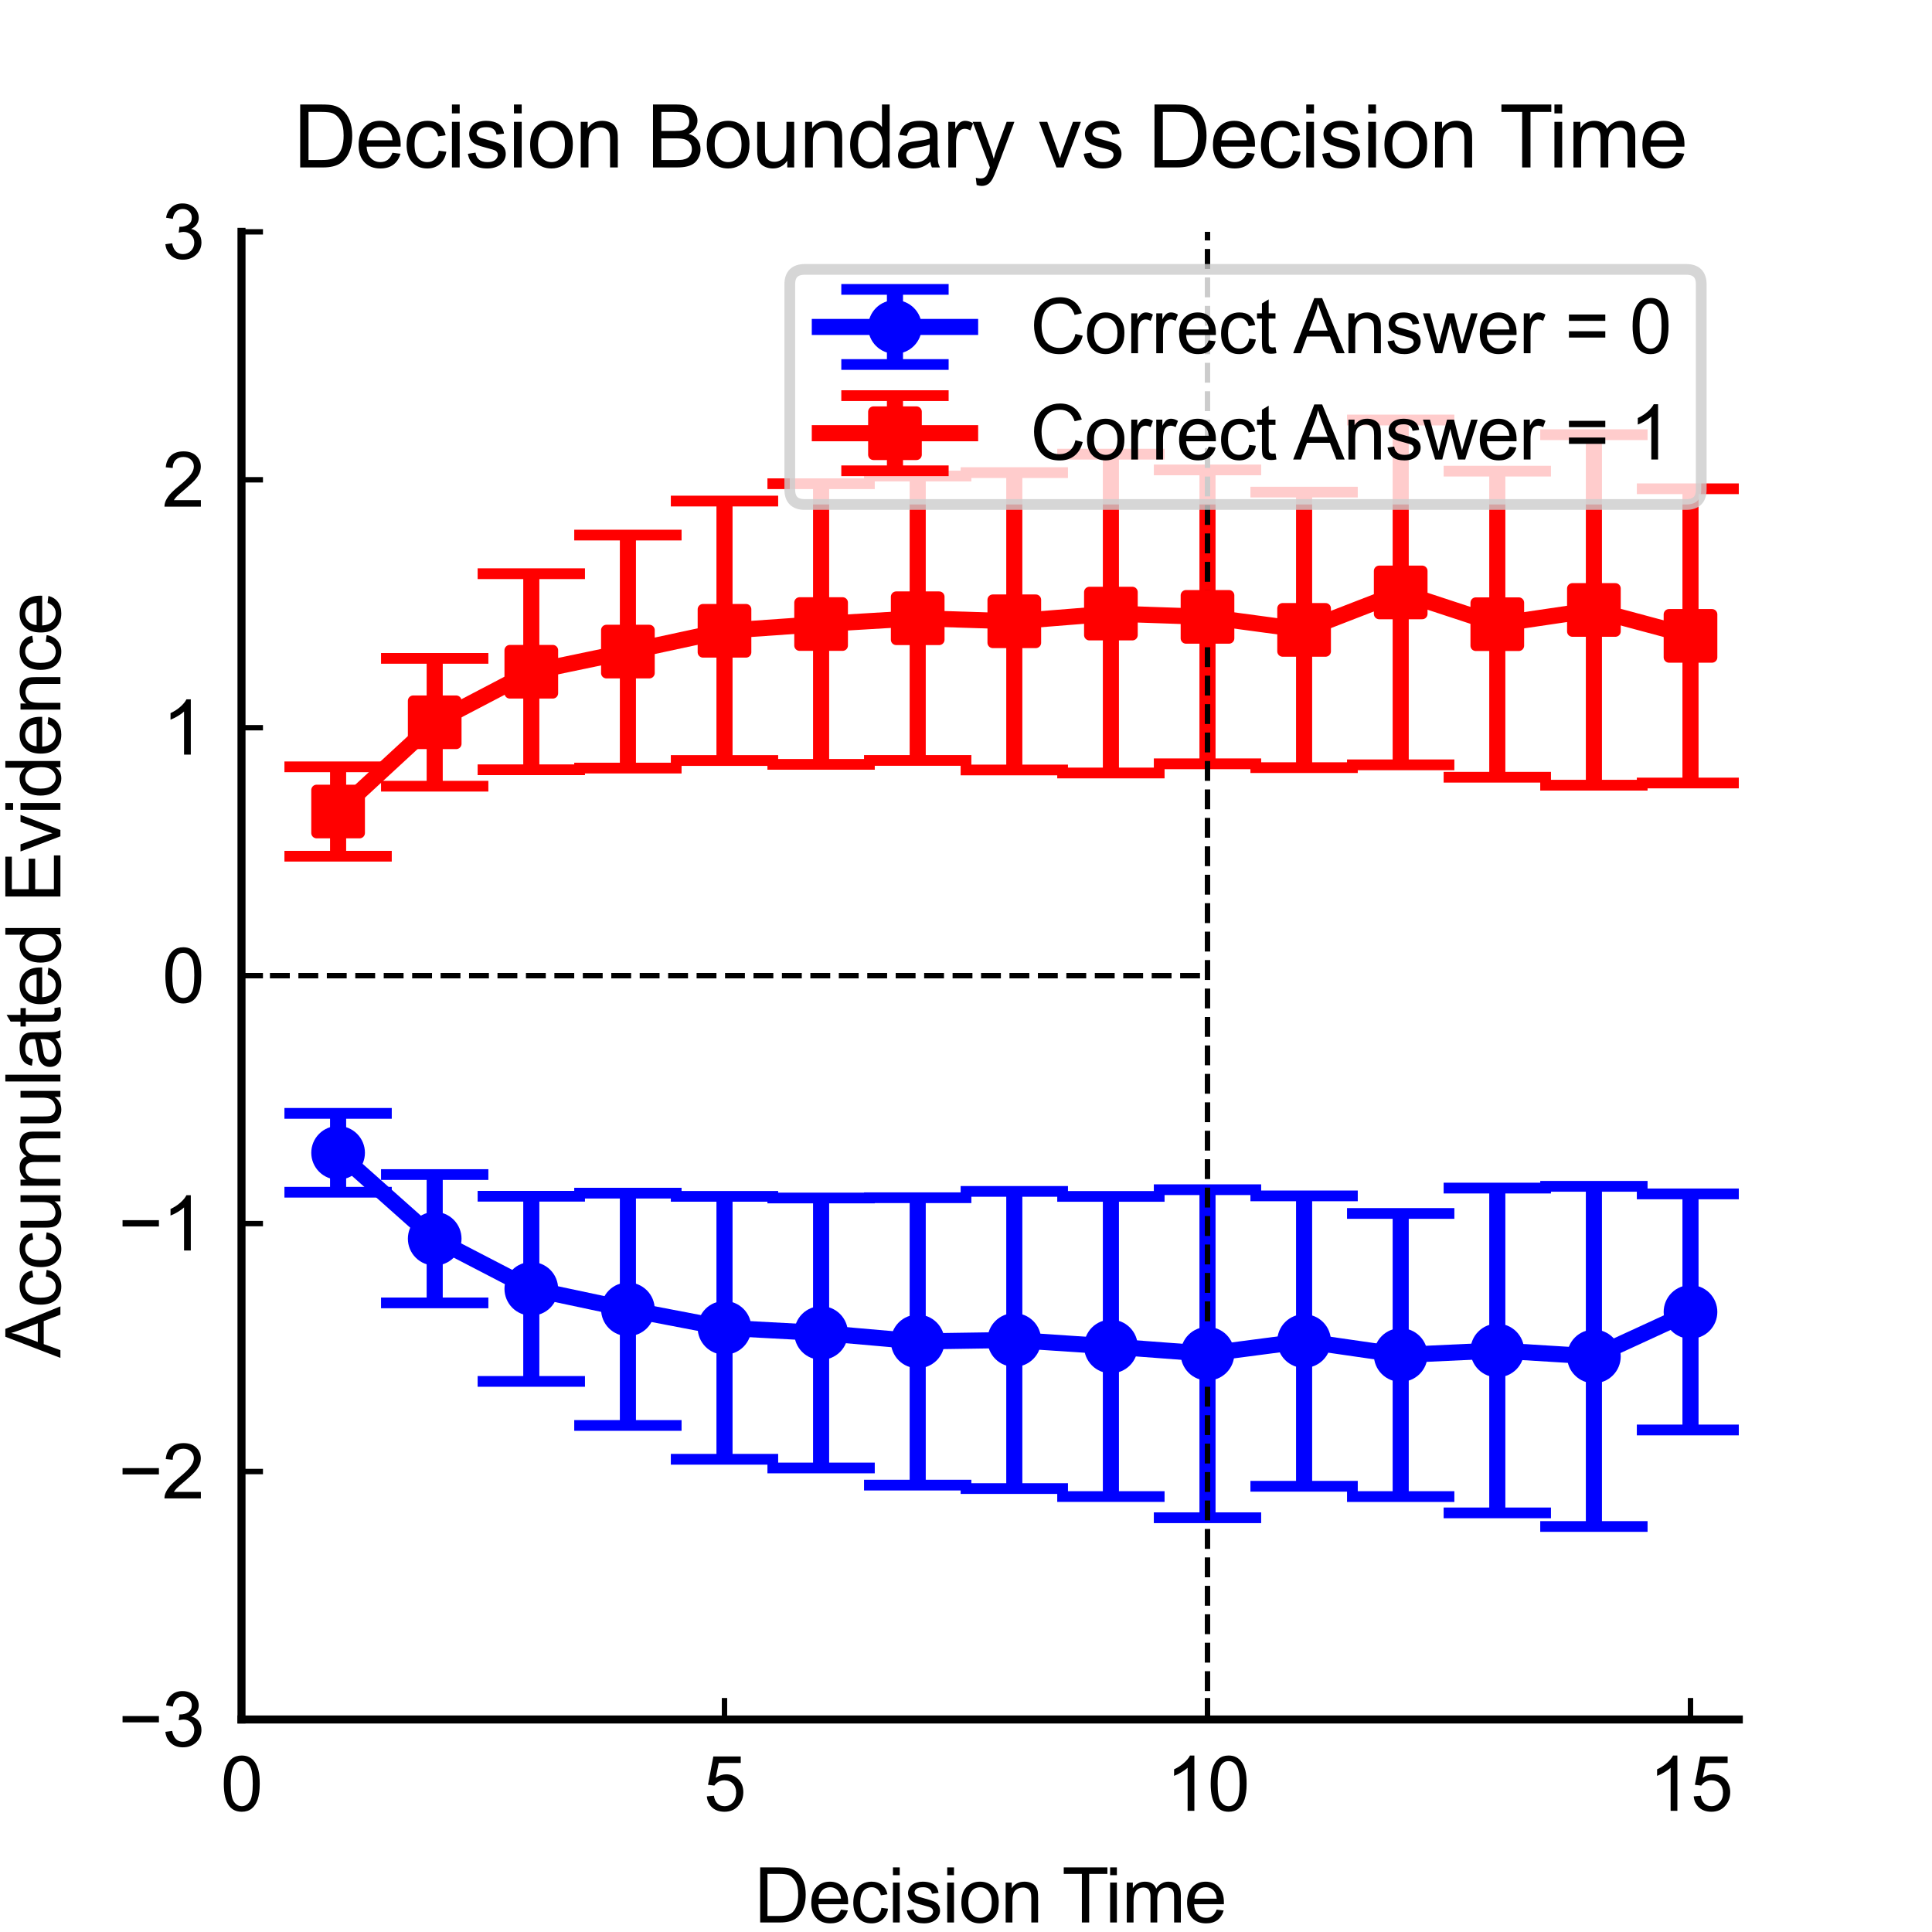 <?xml version="1.0" encoding="utf-8" standalone="no"?>
<!DOCTYPE svg PUBLIC "-//W3C//DTD SVG 1.1//EN"
  "http://www.w3.org/Graphics/SVG/1.1/DTD/svg11.dtd">
<svg xmlns:xlink="http://www.w3.org/1999/xlink" width="180pt" height="180pt" viewBox="0 0 180 180" xmlns="http://www.w3.org/2000/svg" version="1.1">
 <defs>
  <style type="text/css">*{stroke-linejoin: round; stroke-linecap: butt}</style>
 </defs>
 <g id="figure_1">
  <g id="patch_1">
   <path d="M 0 180 
L 180 180 
L 180 0 
L 0 0 
z
" style="fill: #ffffff"/>
  </g>
  <g id="axes_1">
   <g id="patch_2">
    <path d="M 22.5 160.2 
L 162 160.2 
L 162 21.6 
L 22.5 21.6 
z
" style="fill: #ffffff"/>
   </g>
   <g id="matplotlib.axis_1">
    <g id="xtick_1">
     <g id="line2d_1">
      <defs>
       <path id="m13b4438980" d="M 0 0 
L 0 -2 
" style="stroke: #000000; stroke-width: 0.5"/>
      </defs>
      <g>
       <use xlink:href="#m13b4438980" x="22.5" y="160.2" style="stroke: #000000; stroke-width: 0.5"/>
      </g>
     </g>
     <g id="text_1">
      <!-- 0 -->
      <g transform="translate(20.554 168.71) scale(0.07 -0.07)">
       <defs>
        <path id="ArialMT-30" d="M 266 2259 
Q 266 3072 433 3567 
Q 600 4063 929 4331 
Q 1259 4600 1759 4600 
Q 2128 4600 2406 4451 
Q 2684 4303 2865 4023 
Q 3047 3744 3150 3342 
Q 3253 2941 3253 2259 
Q 3253 1453 3087 958 
Q 2922 463 2592 192 
Q 2263 -78 1759 -78 
Q 1097 -78 719 397 
Q 266 969 266 2259 
z
M 844 2259 
Q 844 1131 1108 757 
Q 1372 384 1759 384 
Q 2147 384 2411 759 
Q 2675 1134 2675 2259 
Q 2675 3391 2411 3762 
Q 2147 4134 1753 4134 
Q 1366 4134 1134 3806 
Q 844 3388 844 2259 
z
" transform="scale(0.016)"/>
       </defs>
       <use xlink:href="#ArialMT-30"/>
      </g>
     </g>
    </g>
    <g id="xtick_2">
     <g id="line2d_2">
      <g>
       <use xlink:href="#m13b4438980" x="67.5" y="160.2" style="stroke: #000000; stroke-width: 0.5"/>
      </g>
     </g>
     <g id="text_2">
      <!-- 5 -->
      <g transform="translate(65.554 168.71) scale(0.07 -0.07)">
       <defs>
        <path id="ArialMT-35" d="M 266 1200 
L 856 1250 
Q 922 819 1161 601 
Q 1400 384 1738 384 
Q 2144 384 2425 690 
Q 2706 997 2706 1503 
Q 2706 1984 2436 2262 
Q 2166 2541 1728 2541 
Q 1456 2541 1237 2417 
Q 1019 2294 894 2097 
L 366 2166 
L 809 4519 
L 3088 4519 
L 3088 3981 
L 1259 3981 
L 1013 2750 
Q 1425 3038 1878 3038 
Q 2478 3038 2890 2622 
Q 3303 2206 3303 1553 
Q 3303 931 2941 478 
Q 2500 -78 1738 -78 
Q 1113 -78 717 272 
Q 322 622 266 1200 
z
" transform="scale(0.016)"/>
       </defs>
       <use xlink:href="#ArialMT-35"/>
      </g>
     </g>
    </g>
    <g id="xtick_3">
     <g id="line2d_3">
      <g>
       <use xlink:href="#m13b4438980" x="112.5" y="160.2" style="stroke: #000000; stroke-width: 0.5"/>
      </g>
     </g>
     <g id="text_3">
      <!-- 10 -->
      <g transform="translate(108.607 168.71) scale(0.07 -0.07)">
       <defs>
        <path id="ArialMT-31" d="M 2384 0 
L 1822 0 
L 1822 3584 
Q 1619 3391 1289 3197 
Q 959 3003 697 2906 
L 697 3450 
Q 1169 3672 1522 3987 
Q 1875 4303 2022 4600 
L 2384 4600 
L 2384 0 
z
" transform="scale(0.016)"/>
       </defs>
       <use xlink:href="#ArialMT-31"/>
       <use xlink:href="#ArialMT-30" transform="translate(55.615 0)"/>
      </g>
     </g>
    </g>
    <g id="xtick_4">
     <g id="line2d_4">
      <g>
       <use xlink:href="#m13b4438980" x="157.5" y="160.2" style="stroke: #000000; stroke-width: 0.5"/>
      </g>
     </g>
     <g id="text_4">
      <!-- 15 -->
      <g transform="translate(153.607 168.71) scale(0.07 -0.07)">
       <use xlink:href="#ArialMT-31"/>
       <use xlink:href="#ArialMT-35" transform="translate(55.615 0)"/>
      </g>
     </g>
    </g>
    <g id="text_5">
     <!-- Decision Time -->
     <g transform="translate(70.271 179.112) scale(0.07 -0.07)">
      <defs>
       <path id="ArialMT-44" d="M 494 0 
L 494 4581 
L 2072 4581 
Q 2606 4581 2888 4516 
Q 3281 4425 3559 4188 
Q 3922 3881 4101 3404 
Q 4281 2928 4281 2316 
Q 4281 1794 4159 1391 
Q 4038 988 3847 723 
Q 3656 459 3429 307 
Q 3203 156 2883 78 
Q 2563 0 2147 0 
L 494 0 
z
M 1100 541 
L 2078 541 
Q 2531 541 2789 625 
Q 3047 709 3200 863 
Q 3416 1078 3536 1442 
Q 3656 1806 3656 2325 
Q 3656 3044 3420 3430 
Q 3184 3816 2847 3947 
Q 2603 4041 2063 4041 
L 1100 4041 
L 1100 541 
z
" transform="scale(0.016)"/>
       <path id="ArialMT-65" d="M 2694 1069 
L 3275 997 
Q 3138 488 2766 206 
Q 2394 -75 1816 -75 
Q 1088 -75 661 373 
Q 234 822 234 1631 
Q 234 2469 665 2931 
Q 1097 3394 1784 3394 
Q 2450 3394 2872 2941 
Q 3294 2488 3294 1666 
Q 3294 1616 3291 1516 
L 816 1516 
Q 847 969 1125 678 
Q 1403 388 1819 388 
Q 2128 388 2347 550 
Q 2566 713 2694 1069 
z
M 847 1978 
L 2700 1978 
Q 2663 2397 2488 2606 
Q 2219 2931 1791 2931 
Q 1403 2931 1139 2672 
Q 875 2413 847 1978 
z
" transform="scale(0.016)"/>
       <path id="ArialMT-63" d="M 2588 1216 
L 3141 1144 
Q 3050 572 2676 248 
Q 2303 -75 1759 -75 
Q 1078 -75 664 370 
Q 250 816 250 1647 
Q 250 2184 428 2587 
Q 606 2991 970 3192 
Q 1334 3394 1763 3394 
Q 2303 3394 2647 3120 
Q 2991 2847 3088 2344 
L 2541 2259 
Q 2463 2594 2264 2762 
Q 2066 2931 1784 2931 
Q 1359 2931 1093 2626 
Q 828 2322 828 1663 
Q 828 994 1084 691 
Q 1341 388 1753 388 
Q 2084 388 2306 591 
Q 2528 794 2588 1216 
z
" transform="scale(0.016)"/>
       <path id="ArialMT-69" d="M 425 3934 
L 425 4581 
L 988 4581 
L 988 3934 
L 425 3934 
z
M 425 0 
L 425 3319 
L 988 3319 
L 988 0 
L 425 0 
z
" transform="scale(0.016)"/>
       <path id="ArialMT-73" d="M 197 991 
L 753 1078 
Q 800 744 1014 566 
Q 1228 388 1613 388 
Q 2000 388 2187 545 
Q 2375 703 2375 916 
Q 2375 1106 2209 1216 
Q 2094 1291 1634 1406 
Q 1016 1563 777 1677 
Q 538 1791 414 1992 
Q 291 2194 291 2438 
Q 291 2659 392 2848 
Q 494 3038 669 3163 
Q 800 3259 1026 3326 
Q 1253 3394 1513 3394 
Q 1903 3394 2198 3281 
Q 2494 3169 2634 2976 
Q 2775 2784 2828 2463 
L 2278 2388 
Q 2241 2644 2061 2787 
Q 1881 2931 1553 2931 
Q 1166 2931 1000 2803 
Q 834 2675 834 2503 
Q 834 2394 903 2306 
Q 972 2216 1119 2156 
Q 1203 2125 1616 2013 
Q 2213 1853 2448 1751 
Q 2684 1650 2818 1456 
Q 2953 1263 2953 975 
Q 2953 694 2789 445 
Q 2625 197 2315 61 
Q 2006 -75 1616 -75 
Q 969 -75 630 194 
Q 291 463 197 991 
z
" transform="scale(0.016)"/>
       <path id="ArialMT-6f" d="M 213 1659 
Q 213 2581 725 3025 
Q 1153 3394 1769 3394 
Q 2453 3394 2887 2945 
Q 3322 2497 3322 1706 
Q 3322 1066 3130 698 
Q 2938 331 2570 128 
Q 2203 -75 1769 -75 
Q 1072 -75 642 372 
Q 213 819 213 1659 
z
M 791 1659 
Q 791 1022 1069 705 
Q 1347 388 1769 388 
Q 2188 388 2466 706 
Q 2744 1025 2744 1678 
Q 2744 2294 2464 2611 
Q 2184 2928 1769 2928 
Q 1347 2928 1069 2612 
Q 791 2297 791 1659 
z
" transform="scale(0.016)"/>
       <path id="ArialMT-6e" d="M 422 0 
L 422 3319 
L 928 3319 
L 928 2847 
Q 1294 3394 1984 3394 
Q 2284 3394 2536 3286 
Q 2788 3178 2913 3003 
Q 3038 2828 3088 2588 
Q 3119 2431 3119 2041 
L 3119 0 
L 2556 0 
L 2556 2019 
Q 2556 2363 2490 2533 
Q 2425 2703 2258 2804 
Q 2091 2906 1866 2906 
Q 1506 2906 1245 2678 
Q 984 2450 984 1813 
L 984 0 
L 422 0 
z
" transform="scale(0.016)"/>
       <path id="ArialMT-20" transform="scale(0.016)"/>
       <path id="ArialMT-54" d="M 1659 0 
L 1659 4041 
L 150 4041 
L 150 4581 
L 3781 4581 
L 3781 4041 
L 2266 4041 
L 2266 0 
L 1659 0 
z
" transform="scale(0.016)"/>
       <path id="ArialMT-6d" d="M 422 0 
L 422 3319 
L 925 3319 
L 925 2853 
Q 1081 3097 1340 3245 
Q 1600 3394 1931 3394 
Q 2300 3394 2536 3241 
Q 2772 3088 2869 2813 
Q 3263 3394 3894 3394 
Q 4388 3394 4653 3120 
Q 4919 2847 4919 2278 
L 4919 0 
L 4359 0 
L 4359 2091 
Q 4359 2428 4304 2576 
Q 4250 2725 4106 2815 
Q 3963 2906 3769 2906 
Q 3419 2906 3187 2673 
Q 2956 2441 2956 1928 
L 2956 0 
L 2394 0 
L 2394 2156 
Q 2394 2531 2256 2718 
Q 2119 2906 1806 2906 
Q 1569 2906 1367 2781 
Q 1166 2656 1075 2415 
Q 984 2175 984 1722 
L 984 0 
L 422 0 
z
" transform="scale(0.016)"/>
      </defs>
      <use xlink:href="#ArialMT-44"/>
      <use xlink:href="#ArialMT-65" transform="translate(72.217 0)"/>
      <use xlink:href="#ArialMT-63" transform="translate(127.832 0)"/>
      <use xlink:href="#ArialMT-69" transform="translate(177.832 0)"/>
      <use xlink:href="#ArialMT-73" transform="translate(200.049 0)"/>
      <use xlink:href="#ArialMT-69" transform="translate(250.049 0)"/>
      <use xlink:href="#ArialMT-6f" transform="translate(272.266 0)"/>
      <use xlink:href="#ArialMT-6e" transform="translate(327.881 0)"/>
      <use xlink:href="#ArialMT-20" transform="translate(383.496 0)"/>
      <use xlink:href="#ArialMT-54" transform="translate(409.529 0)"/>
      <use xlink:href="#ArialMT-69" transform="translate(466.863 0)"/>
      <use xlink:href="#ArialMT-6d" transform="translate(489.08 0)"/>
      <use xlink:href="#ArialMT-65" transform="translate(572.381 0)"/>
     </g>
    </g>
   </g>
   <g id="matplotlib.axis_2">
    <g id="ytick_1">
     <g id="line2d_5">
      <defs>
       <path id="me404ca9d65" d="M 0 0 
L 2 0 
" style="stroke: #000000; stroke-width: 0.5"/>
      </defs>
      <g>
       <use xlink:href="#me404ca9d65" x="22.5" y="160.2" style="stroke: #000000; stroke-width: 0.5"/>
      </g>
     </g>
     <g id="text_6">
      <!-- −3 -->
      <g transform="translate(11.019 162.705) scale(0.07 -0.07)">
       <defs>
        <path id="ArialMT-2212" d="M 3381 1997 
L 356 1997 
L 356 2522 
L 3381 2522 
L 3381 1997 
z
" transform="scale(0.016)"/>
        <path id="ArialMT-33" d="M 269 1209 
L 831 1284 
Q 928 806 1161 595 
Q 1394 384 1728 384 
Q 2125 384 2398 659 
Q 2672 934 2672 1341 
Q 2672 1728 2419 1979 
Q 2166 2231 1775 2231 
Q 1616 2231 1378 2169 
L 1441 2663 
Q 1497 2656 1531 2656 
Q 1891 2656 2178 2843 
Q 2466 3031 2466 3422 
Q 2466 3731 2256 3934 
Q 2047 4138 1716 4138 
Q 1388 4138 1169 3931 
Q 950 3725 888 3313 
L 325 3413 
Q 428 3978 793 4289 
Q 1159 4600 1703 4600 
Q 2078 4600 2393 4439 
Q 2709 4278 2876 4000 
Q 3044 3722 3044 3409 
Q 3044 3113 2884 2869 
Q 2725 2625 2413 2481 
Q 2819 2388 3044 2092 
Q 3269 1797 3269 1353 
Q 3269 753 2831 336 
Q 2394 -81 1725 -81 
Q 1122 -81 723 278 
Q 325 638 269 1209 
z
" transform="scale(0.016)"/>
       </defs>
       <use xlink:href="#ArialMT-2212"/>
       <use xlink:href="#ArialMT-33" transform="translate(58.398 0)"/>
      </g>
     </g>
    </g>
    <g id="ytick_2">
     <g id="line2d_6">
      <g>
       <use xlink:href="#me404ca9d65" x="22.5" y="137.1" style="stroke: #000000; stroke-width: 0.5"/>
      </g>
     </g>
     <g id="text_7">
      <!-- −2 -->
      <g transform="translate(11.019 139.605) scale(0.07 -0.07)">
       <defs>
        <path id="ArialMT-32" d="M 3222 541 
L 3222 0 
L 194 0 
Q 188 203 259 391 
Q 375 700 629 1000 
Q 884 1300 1366 1694 
Q 2113 2306 2375 2664 
Q 2638 3022 2638 3341 
Q 2638 3675 2398 3904 
Q 2159 4134 1775 4134 
Q 1369 4134 1125 3890 
Q 881 3647 878 3216 
L 300 3275 
Q 359 3922 746 4261 
Q 1134 4600 1788 4600 
Q 2447 4600 2831 4234 
Q 3216 3869 3216 3328 
Q 3216 3053 3103 2787 
Q 2991 2522 2730 2228 
Q 2469 1934 1863 1422 
Q 1356 997 1212 845 
Q 1069 694 975 541 
L 3222 541 
z
" transform="scale(0.016)"/>
       </defs>
       <use xlink:href="#ArialMT-2212"/>
       <use xlink:href="#ArialMT-32" transform="translate(58.398 0)"/>
      </g>
     </g>
    </g>
    <g id="ytick_3">
     <g id="line2d_7">
      <g>
       <use xlink:href="#me404ca9d65" x="22.5" y="114" style="stroke: #000000; stroke-width: 0.5"/>
      </g>
     </g>
     <g id="text_8">
      <!-- −1 -->
      <g transform="translate(11.019 116.505) scale(0.07 -0.07)">
       <use xlink:href="#ArialMT-2212"/>
       <use xlink:href="#ArialMT-31" transform="translate(58.398 0)"/>
      </g>
     </g>
    </g>
    <g id="ytick_4">
     <g id="line2d_8">
      <g>
       <use xlink:href="#me404ca9d65" x="22.5" y="90.9" style="stroke: #000000; stroke-width: 0.5"/>
      </g>
     </g>
     <g id="text_9">
      <!-- 0 -->
      <g transform="translate(15.107 93.405) scale(0.07 -0.07)">
       <use xlink:href="#ArialMT-30"/>
      </g>
     </g>
    </g>
    <g id="ytick_5">
     <g id="line2d_9">
      <g>
       <use xlink:href="#me404ca9d65" x="22.5" y="67.8" style="stroke: #000000; stroke-width: 0.5"/>
      </g>
     </g>
     <g id="text_10">
      <!-- 1 -->
      <g transform="translate(15.107 70.305) scale(0.07 -0.07)">
       <use xlink:href="#ArialMT-31"/>
      </g>
     </g>
    </g>
    <g id="ytick_6">
     <g id="line2d_10">
      <g>
       <use xlink:href="#me404ca9d65" x="22.5" y="44.7" style="stroke: #000000; stroke-width: 0.5"/>
      </g>
     </g>
     <g id="text_11">
      <!-- 2 -->
      <g transform="translate(15.107 47.205) scale(0.07 -0.07)">
       <use xlink:href="#ArialMT-32"/>
      </g>
     </g>
    </g>
    <g id="ytick_7">
     <g id="line2d_11">
      <g>
       <use xlink:href="#me404ca9d65" x="22.5" y="21.6" style="stroke: #000000; stroke-width: 0.5"/>
      </g>
     </g>
     <g id="text_12">
      <!-- 3 -->
      <g transform="translate(15.107 24.105) scale(0.07 -0.07)">
       <use xlink:href="#ArialMT-33"/>
      </g>
     </g>
    </g>
    <g id="text_13">
     <!-- Accumulated Evidence -->
     <g transform="translate(5.628 126.502) rotate(-90) scale(0.07 -0.07)">
      <defs>
       <path id="ArialMT-41" d="M -9 0 
L 1750 4581 
L 2403 4581 
L 4278 0 
L 3588 0 
L 3053 1388 
L 1138 1388 
L 634 0 
L -9 0 
z
M 1313 1881 
L 2866 1881 
L 2388 3150 
Q 2169 3728 2063 4100 
Q 1975 3659 1816 3225 
L 1313 1881 
z
" transform="scale(0.016)"/>
       <path id="ArialMT-75" d="M 2597 0 
L 2597 488 
Q 2209 -75 1544 -75 
Q 1250 -75 995 37 
Q 741 150 617 320 
Q 494 491 444 738 
Q 409 903 409 1263 
L 409 3319 
L 972 3319 
L 972 1478 
Q 972 1038 1006 884 
Q 1059 663 1231 536 
Q 1403 409 1656 409 
Q 1909 409 2131 539 
Q 2353 669 2445 892 
Q 2538 1116 2538 1541 
L 2538 3319 
L 3100 3319 
L 3100 0 
L 2597 0 
z
" transform="scale(0.016)"/>
       <path id="ArialMT-6c" d="M 409 0 
L 409 4581 
L 972 4581 
L 972 0 
L 409 0 
z
" transform="scale(0.016)"/>
       <path id="ArialMT-61" d="M 2588 409 
Q 2275 144 1986 34 
Q 1697 -75 1366 -75 
Q 819 -75 525 192 
Q 231 459 231 875 
Q 231 1119 342 1320 
Q 453 1522 633 1644 
Q 813 1766 1038 1828 
Q 1203 1872 1538 1913 
Q 2219 1994 2541 2106 
Q 2544 2222 2544 2253 
Q 2544 2597 2384 2738 
Q 2169 2928 1744 2928 
Q 1347 2928 1158 2789 
Q 969 2650 878 2297 
L 328 2372 
Q 403 2725 575 2942 
Q 747 3159 1072 3276 
Q 1397 3394 1825 3394 
Q 2250 3394 2515 3294 
Q 2781 3194 2906 3042 
Q 3031 2891 3081 2659 
Q 3109 2516 3109 2141 
L 3109 1391 
Q 3109 606 3145 398 
Q 3181 191 3288 0 
L 2700 0 
Q 2613 175 2588 409 
z
M 2541 1666 
Q 2234 1541 1622 1453 
Q 1275 1403 1131 1340 
Q 988 1278 909 1158 
Q 831 1038 831 891 
Q 831 666 1001 516 
Q 1172 366 1500 366 
Q 1825 366 2078 508 
Q 2331 650 2450 897 
Q 2541 1088 2541 1459 
L 2541 1666 
z
" transform="scale(0.016)"/>
       <path id="ArialMT-74" d="M 1650 503 
L 1731 6 
Q 1494 -44 1306 -44 
Q 1000 -44 831 53 
Q 663 150 594 308 
Q 525 466 525 972 
L 525 2881 
L 113 2881 
L 113 3319 
L 525 3319 
L 525 4141 
L 1084 4478 
L 1084 3319 
L 1650 3319 
L 1650 2881 
L 1084 2881 
L 1084 941 
Q 1084 700 1114 631 
Q 1144 563 1211 522 
Q 1278 481 1403 481 
Q 1497 481 1650 503 
z
" transform="scale(0.016)"/>
       <path id="ArialMT-64" d="M 2575 0 
L 2575 419 
Q 2259 -75 1647 -75 
Q 1250 -75 917 144 
Q 584 363 401 755 
Q 219 1147 219 1656 
Q 219 2153 384 2558 
Q 550 2963 881 3178 
Q 1213 3394 1622 3394 
Q 1922 3394 2156 3267 
Q 2391 3141 2538 2938 
L 2538 4581 
L 3097 4581 
L 3097 0 
L 2575 0 
z
M 797 1656 
Q 797 1019 1065 703 
Q 1334 388 1700 388 
Q 2069 388 2326 689 
Q 2584 991 2584 1609 
Q 2584 2291 2321 2609 
Q 2059 2928 1675 2928 
Q 1300 2928 1048 2622 
Q 797 2316 797 1656 
z
" transform="scale(0.016)"/>
       <path id="ArialMT-45" d="M 506 0 
L 506 4581 
L 3819 4581 
L 3819 4041 
L 1113 4041 
L 1113 2638 
L 3647 2638 
L 3647 2100 
L 1113 2100 
L 1113 541 
L 3925 541 
L 3925 0 
L 506 0 
z
" transform="scale(0.016)"/>
       <path id="ArialMT-76" d="M 1344 0 
L 81 3319 
L 675 3319 
L 1388 1331 
Q 1503 1009 1600 663 
Q 1675 925 1809 1294 
L 2547 3319 
L 3125 3319 
L 1869 0 
L 1344 0 
z
" transform="scale(0.016)"/>
      </defs>
      <use xlink:href="#ArialMT-41"/>
      <use xlink:href="#ArialMT-63" transform="translate(66.699 0)"/>
      <use xlink:href="#ArialMT-63" transform="translate(116.699 0)"/>
      <use xlink:href="#ArialMT-75" transform="translate(166.699 0)"/>
      <use xlink:href="#ArialMT-6d" transform="translate(222.314 0)"/>
      <use xlink:href="#ArialMT-75" transform="translate(305.615 0)"/>
      <use xlink:href="#ArialMT-6c" transform="translate(361.23 0)"/>
      <use xlink:href="#ArialMT-61" transform="translate(383.447 0)"/>
      <use xlink:href="#ArialMT-74" transform="translate(439.062 0)"/>
      <use xlink:href="#ArialMT-65" transform="translate(466.846 0)"/>
      <use xlink:href="#ArialMT-64" transform="translate(522.461 0)"/>
      <use xlink:href="#ArialMT-20" transform="translate(578.076 0)"/>
      <use xlink:href="#ArialMT-45" transform="translate(605.859 0)"/>
      <use xlink:href="#ArialMT-76" transform="translate(672.559 0)"/>
      <use xlink:href="#ArialMT-69" transform="translate(722.559 0)"/>
      <use xlink:href="#ArialMT-64" transform="translate(744.775 0)"/>
      <use xlink:href="#ArialMT-65" transform="translate(800.391 0)"/>
      <use xlink:href="#ArialMT-6e" transform="translate(856.006 0)"/>
      <use xlink:href="#ArialMT-63" transform="translate(911.621 0)"/>
      <use xlink:href="#ArialMT-65" transform="translate(961.621 0)"/>
     </g>
    </g>
   </g>
   <g id="LineCollection_1">
    <path d="M 31.5 111.077 
L 31.5 103.73 
" clip-path="url(#p90ecf6c46a)" style="fill: none; stroke: #0000ff; stroke-width: 1.5"/>
    <path d="M 40.5 121.386 
L 40.5 109.431 
" clip-path="url(#p90ecf6c46a)" style="fill: none; stroke: #0000ff; stroke-width: 1.5"/>
    <path d="M 49.5 128.701 
L 49.5 111.452 
" clip-path="url(#p90ecf6c46a)" style="fill: none; stroke: #0000ff; stroke-width: 1.5"/>
    <path d="M 58.5 132.805 
L 58.5 111.164 
" clip-path="url(#p90ecf6c46a)" style="fill: none; stroke: #0000ff; stroke-width: 1.5"/>
    <path d="M 67.5 135.957 
L 67.5 111.462 
" clip-path="url(#p90ecf6c46a)" style="fill: none; stroke: #0000ff; stroke-width: 1.5"/>
    <path d="M 76.5 136.767 
L 76.5 111.613 
" clip-path="url(#p90ecf6c46a)" style="fill: none; stroke: #0000ff; stroke-width: 1.5"/>
    <path d="M 85.5 138.366 
L 85.5 111.589 
" clip-path="url(#p90ecf6c46a)" style="fill: none; stroke: #0000ff; stroke-width: 1.5"/>
    <path d="M 94.5 138.686 
L 94.5 111.001 
" clip-path="url(#p90ecf6c46a)" style="fill: none; stroke: #0000ff; stroke-width: 1.5"/>
    <path d="M 103.5 139.43 
L 103.5 111.467 
" clip-path="url(#p90ecf6c46a)" style="fill: none; stroke: #0000ff; stroke-width: 1.5"/>
    <path d="M 112.5 141.406 
L 112.5 110.84 
" clip-path="url(#p90ecf6c46a)" style="fill: none; stroke: #0000ff; stroke-width: 1.5"/>
    <path d="M 121.5 138.473 
L 121.5 111.416 
" clip-path="url(#p90ecf6c46a)" style="fill: none; stroke: #0000ff; stroke-width: 1.5"/>
    <path d="M 130.5 139.433 
L 130.5 113.055 
" clip-path="url(#p90ecf6c46a)" style="fill: none; stroke: #0000ff; stroke-width: 1.5"/>
    <path d="M 139.5 140.953 
L 139.5 110.69 
" clip-path="url(#p90ecf6c46a)" style="fill: none; stroke: #0000ff; stroke-width: 1.5"/>
    <path d="M 148.5 142.22 
L 148.5 110.528 
" clip-path="url(#p90ecf6c46a)" style="fill: none; stroke: #0000ff; stroke-width: 1.5"/>
    <path d="M 157.5 133.226 
L 157.5 111.233 
" clip-path="url(#p90ecf6c46a)" style="fill: none; stroke: #0000ff; stroke-width: 1.5"/>
   </g>
   <g id="line2d_12">
    <defs>
     <path id="m38cdb67465" d="M 5 0 
L -5 -0 
" style="stroke: #0000ff"/>
    </defs>
    <g clip-path="url(#p90ecf6c46a)">
     <use xlink:href="#m38cdb67465" x="31.5" y="111.077" style="fill: #0000ff; stroke: #0000ff"/>
     <use xlink:href="#m38cdb67465" x="40.5" y="121.386" style="fill: #0000ff; stroke: #0000ff"/>
     <use xlink:href="#m38cdb67465" x="49.5" y="128.701" style="fill: #0000ff; stroke: #0000ff"/>
     <use xlink:href="#m38cdb67465" x="58.5" y="132.805" style="fill: #0000ff; stroke: #0000ff"/>
     <use xlink:href="#m38cdb67465" x="67.5" y="135.957" style="fill: #0000ff; stroke: #0000ff"/>
     <use xlink:href="#m38cdb67465" x="76.5" y="136.767" style="fill: #0000ff; stroke: #0000ff"/>
     <use xlink:href="#m38cdb67465" x="85.5" y="138.366" style="fill: #0000ff; stroke: #0000ff"/>
     <use xlink:href="#m38cdb67465" x="94.5" y="138.686" style="fill: #0000ff; stroke: #0000ff"/>
     <use xlink:href="#m38cdb67465" x="103.5" y="139.43" style="fill: #0000ff; stroke: #0000ff"/>
     <use xlink:href="#m38cdb67465" x="112.5" y="141.406" style="fill: #0000ff; stroke: #0000ff"/>
     <use xlink:href="#m38cdb67465" x="121.5" y="138.473" style="fill: #0000ff; stroke: #0000ff"/>
     <use xlink:href="#m38cdb67465" x="130.5" y="139.433" style="fill: #0000ff; stroke: #0000ff"/>
     <use xlink:href="#m38cdb67465" x="139.5" y="140.953" style="fill: #0000ff; stroke: #0000ff"/>
     <use xlink:href="#m38cdb67465" x="148.5" y="142.22" style="fill: #0000ff; stroke: #0000ff"/>
     <use xlink:href="#m38cdb67465" x="157.5" y="133.226" style="fill: #0000ff; stroke: #0000ff"/>
    </g>
   </g>
   <g id="line2d_13">
    <g clip-path="url(#p90ecf6c46a)">
     <use xlink:href="#m38cdb67465" x="31.5" y="103.73" style="fill: #0000ff; stroke: #0000ff"/>
     <use xlink:href="#m38cdb67465" x="40.5" y="109.431" style="fill: #0000ff; stroke: #0000ff"/>
     <use xlink:href="#m38cdb67465" x="49.5" y="111.452" style="fill: #0000ff; stroke: #0000ff"/>
     <use xlink:href="#m38cdb67465" x="58.5" y="111.164" style="fill: #0000ff; stroke: #0000ff"/>
     <use xlink:href="#m38cdb67465" x="67.5" y="111.462" style="fill: #0000ff; stroke: #0000ff"/>
     <use xlink:href="#m38cdb67465" x="76.5" y="111.613" style="fill: #0000ff; stroke: #0000ff"/>
     <use xlink:href="#m38cdb67465" x="85.5" y="111.589" style="fill: #0000ff; stroke: #0000ff"/>
     <use xlink:href="#m38cdb67465" x="94.5" y="111.001" style="fill: #0000ff; stroke: #0000ff"/>
     <use xlink:href="#m38cdb67465" x="103.5" y="111.467" style="fill: #0000ff; stroke: #0000ff"/>
     <use xlink:href="#m38cdb67465" x="112.5" y="110.84" style="fill: #0000ff; stroke: #0000ff"/>
     <use xlink:href="#m38cdb67465" x="121.5" y="111.416" style="fill: #0000ff; stroke: #0000ff"/>
     <use xlink:href="#m38cdb67465" x="130.5" y="113.055" style="fill: #0000ff; stroke: #0000ff"/>
     <use xlink:href="#m38cdb67465" x="139.5" y="110.69" style="fill: #0000ff; stroke: #0000ff"/>
     <use xlink:href="#m38cdb67465" x="148.5" y="110.528" style="fill: #0000ff; stroke: #0000ff"/>
     <use xlink:href="#m38cdb67465" x="157.5" y="111.233" style="fill: #0000ff; stroke: #0000ff"/>
    </g>
   </g>
   <g id="LineCollection_2">
    <path d="M 31.5 79.772 
L 31.5 71.443 
" clip-path="url(#p90ecf6c46a)" style="fill: none; stroke: #ff0000; stroke-width: 1.5"/>
    <path d="M 40.5 73.247 
L 40.5 61.34 
" clip-path="url(#p90ecf6c46a)" style="fill: none; stroke: #ff0000; stroke-width: 1.5"/>
    <path d="M 49.5 71.718 
L 49.5 53.451 
" clip-path="url(#p90ecf6c46a)" style="fill: none; stroke: #ff0000; stroke-width: 1.5"/>
    <path d="M 58.5 71.56 
L 58.5 49.854 
" clip-path="url(#p90ecf6c46a)" style="fill: none; stroke: #ff0000; stroke-width: 1.5"/>
    <path d="M 67.5 70.855 
L 67.5 46.682 
" clip-path="url(#p90ecf6c46a)" style="fill: none; stroke: #ff0000; stroke-width: 1.5"/>
    <path d="M 76.5 71.212 
L 76.5 45.068 
" clip-path="url(#p90ecf6c46a)" style="fill: none; stroke: #ff0000; stroke-width: 1.5"/>
    <path d="M 85.5 70.849 
L 85.5 44.353 
" clip-path="url(#p90ecf6c46a)" style="fill: none; stroke: #ff0000; stroke-width: 1.5"/>
    <path d="M 94.5 71.735 
L 94.5 44.033 
" clip-path="url(#p90ecf6c46a)" style="fill: none; stroke: #ff0000; stroke-width: 1.5"/>
    <path d="M 103.5 72.017 
L 103.5 42.314 
" clip-path="url(#p90ecf6c46a)" style="fill: none; stroke: #ff0000; stroke-width: 1.5"/>
    <path d="M 112.5 71.163 
L 112.5 43.781 
" clip-path="url(#p90ecf6c46a)" style="fill: none; stroke: #ff0000; stroke-width: 1.5"/>
    <path d="M 121.5 71.52 
L 121.5 45.85 
" clip-path="url(#p90ecf6c46a)" style="fill: none; stroke: #ff0000; stroke-width: 1.5"/>
    <path d="M 130.5 71.259 
L 130.5 39.132 
" clip-path="url(#p90ecf6c46a)" style="fill: none; stroke: #ff0000; stroke-width: 1.5"/>
    <path d="M 139.5 72.412 
L 139.5 43.896 
" clip-path="url(#p90ecf6c46a)" style="fill: none; stroke: #ff0000; stroke-width: 1.5"/>
    <path d="M 148.5 73.155 
L 148.5 40.5 
" clip-path="url(#p90ecf6c46a)" style="fill: none; stroke: #ff0000; stroke-width: 1.5"/>
    <path d="M 157.5 72.951 
L 157.5 45.536 
" clip-path="url(#p90ecf6c46a)" style="fill: none; stroke: #ff0000; stroke-width: 1.5"/>
   </g>
   <g id="line2d_14">
    <defs>
     <path id="m81b835101b" d="M 5 0 
L -5 -0 
" style="stroke: #ff0000"/>
    </defs>
    <g clip-path="url(#p90ecf6c46a)">
     <use xlink:href="#m81b835101b" x="31.5" y="79.772" style="fill: #ff0000; stroke: #ff0000"/>
     <use xlink:href="#m81b835101b" x="40.5" y="73.247" style="fill: #ff0000; stroke: #ff0000"/>
     <use xlink:href="#m81b835101b" x="49.5" y="71.718" style="fill: #ff0000; stroke: #ff0000"/>
     <use xlink:href="#m81b835101b" x="58.5" y="71.56" style="fill: #ff0000; stroke: #ff0000"/>
     <use xlink:href="#m81b835101b" x="67.5" y="70.855" style="fill: #ff0000; stroke: #ff0000"/>
     <use xlink:href="#m81b835101b" x="76.5" y="71.212" style="fill: #ff0000; stroke: #ff0000"/>
     <use xlink:href="#m81b835101b" x="85.5" y="70.849" style="fill: #ff0000; stroke: #ff0000"/>
     <use xlink:href="#m81b835101b" x="94.5" y="71.735" style="fill: #ff0000; stroke: #ff0000"/>
     <use xlink:href="#m81b835101b" x="103.5" y="72.017" style="fill: #ff0000; stroke: #ff0000"/>
     <use xlink:href="#m81b835101b" x="112.5" y="71.163" style="fill: #ff0000; stroke: #ff0000"/>
     <use xlink:href="#m81b835101b" x="121.5" y="71.52" style="fill: #ff0000; stroke: #ff0000"/>
     <use xlink:href="#m81b835101b" x="130.5" y="71.259" style="fill: #ff0000; stroke: #ff0000"/>
     <use xlink:href="#m81b835101b" x="139.5" y="72.412" style="fill: #ff0000; stroke: #ff0000"/>
     <use xlink:href="#m81b835101b" x="148.5" y="73.155" style="fill: #ff0000; stroke: #ff0000"/>
     <use xlink:href="#m81b835101b" x="157.5" y="72.951" style="fill: #ff0000; stroke: #ff0000"/>
    </g>
   </g>
   <g id="line2d_15">
    <g clip-path="url(#p90ecf6c46a)">
     <use xlink:href="#m81b835101b" x="31.5" y="71.443" style="fill: #ff0000; stroke: #ff0000"/>
     <use xlink:href="#m81b835101b" x="40.5" y="61.34" style="fill: #ff0000; stroke: #ff0000"/>
     <use xlink:href="#m81b835101b" x="49.5" y="53.451" style="fill: #ff0000; stroke: #ff0000"/>
     <use xlink:href="#m81b835101b" x="58.5" y="49.854" style="fill: #ff0000; stroke: #ff0000"/>
     <use xlink:href="#m81b835101b" x="67.5" y="46.682" style="fill: #ff0000; stroke: #ff0000"/>
     <use xlink:href="#m81b835101b" x="76.5" y="45.068" style="fill: #ff0000; stroke: #ff0000"/>
     <use xlink:href="#m81b835101b" x="85.5" y="44.353" style="fill: #ff0000; stroke: #ff0000"/>
     <use xlink:href="#m81b835101b" x="94.5" y="44.033" style="fill: #ff0000; stroke: #ff0000"/>
     <use xlink:href="#m81b835101b" x="103.5" y="42.314" style="fill: #ff0000; stroke: #ff0000"/>
     <use xlink:href="#m81b835101b" x="112.5" y="43.781" style="fill: #ff0000; stroke: #ff0000"/>
     <use xlink:href="#m81b835101b" x="121.5" y="45.85" style="fill: #ff0000; stroke: #ff0000"/>
     <use xlink:href="#m81b835101b" x="130.5" y="39.132" style="fill: #ff0000; stroke: #ff0000"/>
     <use xlink:href="#m81b835101b" x="139.5" y="43.896" style="fill: #ff0000; stroke: #ff0000"/>
     <use xlink:href="#m81b835101b" x="148.5" y="40.5" style="fill: #ff0000; stroke: #ff0000"/>
     <use xlink:href="#m81b835101b" x="157.5" y="45.536" style="fill: #ff0000; stroke: #ff0000"/>
    </g>
   </g>
   <g id="LineCollection_3">
    <path d="M 22.5 90.9 
L 112.5 90.9 
" clip-path="url(#p90ecf6c46a)" style="fill: none; stroke-dasharray: 1.85,0.8; stroke-dashoffset: 0; stroke: #000000; stroke-width: 0.5"/>
   </g>
   <g id="LineCollection_4">
    <path d="M 112.5 160.2 
L 112.5 21.6 
" clip-path="url(#p90ecf6c46a)" style="fill: none; stroke-dasharray: 1.85,0.8; stroke-dashoffset: 0; stroke: #000000; stroke-width: 0.5"/>
   </g>
   <g id="line2d_16">
    <path d="M 31.5 107.403 
L 40.5 115.408 
L 49.5 120.076 
L 58.5 121.985 
L 67.5 123.71 
L 76.5 124.19 
L 85.5 124.978 
L 94.5 124.844 
L 103.5 125.448 
L 112.5 126.123 
L 121.5 124.944 
L 130.5 126.244 
L 139.5 125.822 
L 148.5 126.374 
L 157.5 122.229 
" clip-path="url(#p90ecf6c46a)" style="fill: none; stroke: #0000ff; stroke-width: 1.5; stroke-linecap: square"/>
    <defs>
     <path id="m197b6a9e21" d="M 0 2 
C 0.53 2 1.039 1.789 1.414 1.414 
C 1.789 1.039 2 0.53 2 0 
C 2 -0.53 1.789 -1.039 1.414 -1.414 
C 1.039 -1.789 0.53 -2 0 -2 
C -0.53 -2 -1.039 -1.789 -1.414 -1.414 
C -1.789 -1.039 -2 -0.53 -2 0 
C -2 0.53 -1.789 1.039 -1.414 1.414 
C -1.039 1.789 -0.53 2 0 2 
z
" style="stroke: #0000ff"/>
    </defs>
    <g clip-path="url(#p90ecf6c46a)">
     <use xlink:href="#m197b6a9e21" x="31.5" y="107.403" style="fill: #0000ff; stroke: #0000ff"/>
     <use xlink:href="#m197b6a9e21" x="40.5" y="115.408" style="fill: #0000ff; stroke: #0000ff"/>
     <use xlink:href="#m197b6a9e21" x="49.5" y="120.076" style="fill: #0000ff; stroke: #0000ff"/>
     <use xlink:href="#m197b6a9e21" x="58.5" y="121.985" style="fill: #0000ff; stroke: #0000ff"/>
     <use xlink:href="#m197b6a9e21" x="67.5" y="123.71" style="fill: #0000ff; stroke: #0000ff"/>
     <use xlink:href="#m197b6a9e21" x="76.5" y="124.19" style="fill: #0000ff; stroke: #0000ff"/>
     <use xlink:href="#m197b6a9e21" x="85.5" y="124.978" style="fill: #0000ff; stroke: #0000ff"/>
     <use xlink:href="#m197b6a9e21" x="94.5" y="124.844" style="fill: #0000ff; stroke: #0000ff"/>
     <use xlink:href="#m197b6a9e21" x="103.5" y="125.448" style="fill: #0000ff; stroke: #0000ff"/>
     <use xlink:href="#m197b6a9e21" x="112.5" y="126.123" style="fill: #0000ff; stroke: #0000ff"/>
     <use xlink:href="#m197b6a9e21" x="121.5" y="124.944" style="fill: #0000ff; stroke: #0000ff"/>
     <use xlink:href="#m197b6a9e21" x="130.5" y="126.244" style="fill: #0000ff; stroke: #0000ff"/>
     <use xlink:href="#m197b6a9e21" x="139.5" y="125.822" style="fill: #0000ff; stroke: #0000ff"/>
     <use xlink:href="#m197b6a9e21" x="148.5" y="126.374" style="fill: #0000ff; stroke: #0000ff"/>
     <use xlink:href="#m197b6a9e21" x="157.5" y="122.229" style="fill: #0000ff; stroke: #0000ff"/>
    </g>
   </g>
   <g id="line2d_17">
    <path d="M 31.5 75.607 
L 40.5 67.294 
L 49.5 62.585 
L 58.5 60.707 
L 67.5 58.769 
L 76.5 58.14 
L 85.5 57.601 
L 94.5 57.884 
L 103.5 57.166 
L 112.5 57.472 
L 121.5 58.685 
L 130.5 55.195 
L 139.5 58.154 
L 148.5 56.828 
L 157.5 59.243 
" clip-path="url(#p90ecf6c46a)" style="fill: none; stroke: #ff0000; stroke-width: 1.5; stroke-linecap: square"/>
    <defs>
     <path id="m5cd7217f92" d="M -2 2 
L 2 2 
L 2 -2 
L -2 -2 
z
" style="stroke: #ff0000; stroke-linejoin: miter"/>
    </defs>
    <g clip-path="url(#p90ecf6c46a)">
     <use xlink:href="#m5cd7217f92" x="31.5" y="75.607" style="fill: #ff0000; stroke: #ff0000; stroke-linejoin: miter"/>
     <use xlink:href="#m5cd7217f92" x="40.5" y="67.294" style="fill: #ff0000; stroke: #ff0000; stroke-linejoin: miter"/>
     <use xlink:href="#m5cd7217f92" x="49.5" y="62.585" style="fill: #ff0000; stroke: #ff0000; stroke-linejoin: miter"/>
     <use xlink:href="#m5cd7217f92" x="58.5" y="60.707" style="fill: #ff0000; stroke: #ff0000; stroke-linejoin: miter"/>
     <use xlink:href="#m5cd7217f92" x="67.5" y="58.769" style="fill: #ff0000; stroke: #ff0000; stroke-linejoin: miter"/>
     <use xlink:href="#m5cd7217f92" x="76.5" y="58.14" style="fill: #ff0000; stroke: #ff0000; stroke-linejoin: miter"/>
     <use xlink:href="#m5cd7217f92" x="85.5" y="57.601" style="fill: #ff0000; stroke: #ff0000; stroke-linejoin: miter"/>
     <use xlink:href="#m5cd7217f92" x="94.5" y="57.884" style="fill: #ff0000; stroke: #ff0000; stroke-linejoin: miter"/>
     <use xlink:href="#m5cd7217f92" x="103.5" y="57.166" style="fill: #ff0000; stroke: #ff0000; stroke-linejoin: miter"/>
     <use xlink:href="#m5cd7217f92" x="112.5" y="57.472" style="fill: #ff0000; stroke: #ff0000; stroke-linejoin: miter"/>
     <use xlink:href="#m5cd7217f92" x="121.5" y="58.685" style="fill: #ff0000; stroke: #ff0000; stroke-linejoin: miter"/>
     <use xlink:href="#m5cd7217f92" x="130.5" y="55.195" style="fill: #ff0000; stroke: #ff0000; stroke-linejoin: miter"/>
     <use xlink:href="#m5cd7217f92" x="139.5" y="58.154" style="fill: #ff0000; stroke: #ff0000; stroke-linejoin: miter"/>
     <use xlink:href="#m5cd7217f92" x="148.5" y="56.828" style="fill: #ff0000; stroke: #ff0000; stroke-linejoin: miter"/>
     <use xlink:href="#m5cd7217f92" x="157.5" y="59.243" style="fill: #ff0000; stroke: #ff0000; stroke-linejoin: miter"/>
    </g>
   </g>
   <g id="patch_3">
    <path d="M 22.5 160.2 
L 22.5 21.6 
" style="fill: none; stroke: #000000; stroke-width: 0.75; stroke-linejoin: miter; stroke-linecap: square"/>
   </g>
   <g id="patch_4">
    <path d="M 22.5 160.2 
L 162 160.2 
" style="fill: none; stroke: #000000; stroke-width: 0.75; stroke-linejoin: miter; stroke-linecap: square"/>
   </g>
   <g id="text_14">
    <!-- Decision Boundary vs Decision Time -->
    <g transform="translate(27.336 15.6) scale(0.08 -0.08)">
     <defs>
      <path id="ArialMT-42" d="M 469 0 
L 469 4581 
L 2188 4581 
Q 2713 4581 3030 4442 
Q 3347 4303 3526 4014 
Q 3706 3725 3706 3409 
Q 3706 3116 3547 2856 
Q 3388 2597 3066 2438 
Q 3481 2316 3704 2022 
Q 3928 1728 3928 1328 
Q 3928 1006 3792 729 
Q 3656 453 3456 303 
Q 3256 153 2954 76 
Q 2653 0 2216 0 
L 469 0 
z
M 1075 2656 
L 2066 2656 
Q 2469 2656 2644 2709 
Q 2875 2778 2992 2937 
Q 3109 3097 3109 3338 
Q 3109 3566 3000 3739 
Q 2891 3913 2687 3977 
Q 2484 4041 1991 4041 
L 1075 4041 
L 1075 2656 
z
M 1075 541 
L 2216 541 
Q 2509 541 2628 563 
Q 2838 600 2978 687 
Q 3119 775 3209 942 
Q 3300 1109 3300 1328 
Q 3300 1584 3169 1773 
Q 3038 1963 2805 2039 
Q 2572 2116 2134 2116 
L 1075 2116 
L 1075 541 
z
" transform="scale(0.016)"/>
      <path id="ArialMT-72" d="M 416 0 
L 416 3319 
L 922 3319 
L 922 2816 
Q 1116 3169 1280 3281 
Q 1444 3394 1641 3394 
Q 1925 3394 2219 3213 
L 2025 2691 
Q 1819 2813 1613 2813 
Q 1428 2813 1281 2702 
Q 1134 2591 1072 2394 
Q 978 2094 978 1738 
L 978 0 
L 416 0 
z
" transform="scale(0.016)"/>
      <path id="ArialMT-79" d="M 397 -1278 
L 334 -750 
Q 519 -800 656 -800 
Q 844 -800 956 -737 
Q 1069 -675 1141 -563 
Q 1194 -478 1313 -144 
Q 1328 -97 1363 -6 
L 103 3319 
L 709 3319 
L 1400 1397 
Q 1534 1031 1641 628 
Q 1738 1016 1872 1384 
L 2581 3319 
L 3144 3319 
L 1881 -56 
Q 1678 -603 1566 -809 
Q 1416 -1088 1222 -1217 
Q 1028 -1347 759 -1347 
Q 597 -1347 397 -1278 
z
" transform="scale(0.016)"/>
     </defs>
     <use xlink:href="#ArialMT-44"/>
     <use xlink:href="#ArialMT-65" transform="translate(72.217 0)"/>
     <use xlink:href="#ArialMT-63" transform="translate(127.832 0)"/>
     <use xlink:href="#ArialMT-69" transform="translate(177.832 0)"/>
     <use xlink:href="#ArialMT-73" transform="translate(200.049 0)"/>
     <use xlink:href="#ArialMT-69" transform="translate(250.049 0)"/>
     <use xlink:href="#ArialMT-6f" transform="translate(272.266 0)"/>
     <use xlink:href="#ArialMT-6e" transform="translate(327.881 0)"/>
     <use xlink:href="#ArialMT-20" transform="translate(383.496 0)"/>
     <use xlink:href="#ArialMT-42" transform="translate(411.279 0)"/>
     <use xlink:href="#ArialMT-6f" transform="translate(477.979 0)"/>
     <use xlink:href="#ArialMT-75" transform="translate(533.594 0)"/>
     <use xlink:href="#ArialMT-6e" transform="translate(589.209 0)"/>
     <use xlink:href="#ArialMT-64" transform="translate(644.824 0)"/>
     <use xlink:href="#ArialMT-61" transform="translate(700.439 0)"/>
     <use xlink:href="#ArialMT-72" transform="translate(756.055 0)"/>
     <use xlink:href="#ArialMT-79" transform="translate(789.355 0)"/>
     <use xlink:href="#ArialMT-20" transform="translate(839.355 0)"/>
     <use xlink:href="#ArialMT-76" transform="translate(867.139 0)"/>
     <use xlink:href="#ArialMT-73" transform="translate(917.139 0)"/>
     <use xlink:href="#ArialMT-20" transform="translate(967.139 0)"/>
     <use xlink:href="#ArialMT-44" transform="translate(994.922 0)"/>
     <use xlink:href="#ArialMT-65" transform="translate(1067.139 0)"/>
     <use xlink:href="#ArialMT-63" transform="translate(1122.754 0)"/>
     <use xlink:href="#ArialMT-69" transform="translate(1172.754 0)"/>
     <use xlink:href="#ArialMT-73" transform="translate(1194.971 0)"/>
     <use xlink:href="#ArialMT-69" transform="translate(1244.971 0)"/>
     <use xlink:href="#ArialMT-6f" transform="translate(1267.188 0)"/>
     <use xlink:href="#ArialMT-6e" transform="translate(1322.803 0)"/>
     <use xlink:href="#ArialMT-20" transform="translate(1378.418 0)"/>
     <use xlink:href="#ArialMT-54" transform="translate(1404.451 0)"/>
     <use xlink:href="#ArialMT-69" transform="translate(1461.785 0)"/>
     <use xlink:href="#ArialMT-6d" transform="translate(1484.002 0)"/>
     <use xlink:href="#ArialMT-65" transform="translate(1567.303 0)"/>
    </g>
   </g>
   <g id="legend_1">
    <g id="patch_5">
     <path d="M 74.982 47.003 
L 157.1 47.003 
Q 158.5 47.003 158.5 45.603 
L 158.5 26.5 
Q 158.5 25.1 157.1 25.1 
L 74.982 25.1 
Q 73.582 25.1 73.582 26.5 
L 73.582 45.603 
Q 73.582 47.003 74.982 47.003 
z
" style="fill: #ffffff; opacity: 0.8; stroke: #cccccc; stroke-linejoin: miter"/>
    </g>
    <g id="LineCollection_5">
     <path d="M 83.382 33.96 
L 83.382 26.96 
" style="fill: none; stroke: #0000ff; stroke-width: 1.5"/>
    </g>
    <g id="line2d_18">
     <g>
      <use xlink:href="#m38cdb67465" x="83.382" y="33.96" style="fill: #0000ff; stroke: #0000ff"/>
     </g>
    </g>
    <g id="line2d_19">
     <g>
      <use xlink:href="#m38cdb67465" x="83.382" y="26.96" style="fill: #0000ff; stroke: #0000ff"/>
     </g>
    </g>
    <g id="line2d_20">
     <path d="M 76.382 30.46 
L 90.382 30.46 
" style="fill: none; stroke: #0000ff; stroke-width: 1.5; stroke-linecap: square"/>
    </g>
    <g id="line2d_21">
     <g>
      <use xlink:href="#m197b6a9e21" x="83.382" y="30.46" style="fill: #0000ff; stroke: #0000ff"/>
     </g>
    </g>
    <g id="text_15">
     <!-- Correct Answer = 0 -->
     <g transform="translate(95.982 32.91) scale(0.07 -0.07)">
      <defs>
       <path id="ArialMT-43" d="M 3763 1606 
L 4369 1453 
Q 4178 706 3683 314 
Q 3188 -78 2472 -78 
Q 1731 -78 1267 223 
Q 803 525 561 1097 
Q 319 1669 319 2325 
Q 319 3041 592 3573 
Q 866 4106 1370 4382 
Q 1875 4659 2481 4659 
Q 3169 4659 3637 4309 
Q 4106 3959 4291 3325 
L 3694 3184 
Q 3534 3684 3231 3912 
Q 2928 4141 2469 4141 
Q 1941 4141 1586 3887 
Q 1231 3634 1087 3207 
Q 944 2781 944 2328 
Q 944 1744 1114 1308 
Q 1284 872 1643 656 
Q 2003 441 2422 441 
Q 2931 441 3284 734 
Q 3638 1028 3763 1606 
z
" transform="scale(0.016)"/>
       <path id="ArialMT-77" d="M 1034 0 
L 19 3319 
L 600 3319 
L 1128 1403 
L 1325 691 
Q 1338 744 1497 1375 
L 2025 3319 
L 2603 3319 
L 3100 1394 
L 3266 759 
L 3456 1400 
L 4025 3319 
L 4572 3319 
L 3534 0 
L 2950 0 
L 2422 1988 
L 2294 2553 
L 1622 0 
L 1034 0 
z
" transform="scale(0.016)"/>
       <path id="ArialMT-3d" d="M 3381 2694 
L 356 2694 
L 356 3219 
L 3381 3219 
L 3381 2694 
z
M 3381 1303 
L 356 1303 
L 356 1828 
L 3381 1828 
L 3381 1303 
z
" transform="scale(0.016)"/>
      </defs>
      <use xlink:href="#ArialMT-43"/>
      <use xlink:href="#ArialMT-6f" transform="translate(72.217 0)"/>
      <use xlink:href="#ArialMT-72" transform="translate(127.832 0)"/>
      <use xlink:href="#ArialMT-72" transform="translate(161.133 0)"/>
      <use xlink:href="#ArialMT-65" transform="translate(194.434 0)"/>
      <use xlink:href="#ArialMT-63" transform="translate(250.049 0)"/>
      <use xlink:href="#ArialMT-74" transform="translate(300.049 0)"/>
      <use xlink:href="#ArialMT-20" transform="translate(327.832 0)"/>
      <use xlink:href="#ArialMT-41" transform="translate(350.115 0)"/>
      <use xlink:href="#ArialMT-6e" transform="translate(416.814 0)"/>
      <use xlink:href="#ArialMT-73" transform="translate(472.43 0)"/>
      <use xlink:href="#ArialMT-77" transform="translate(522.43 0)"/>
      <use xlink:href="#ArialMT-65" transform="translate(594.646 0)"/>
      <use xlink:href="#ArialMT-72" transform="translate(650.262 0)"/>
      <use xlink:href="#ArialMT-20" transform="translate(683.562 0)"/>
      <use xlink:href="#ArialMT-3d" transform="translate(711.346 0)"/>
      <use xlink:href="#ArialMT-20" transform="translate(769.744 0)"/>
      <use xlink:href="#ArialMT-30" transform="translate(797.527 0)"/>
     </g>
    </g>
    <g id="LineCollection_6">
     <path d="M 83.382 43.862 
L 83.382 36.862 
" style="fill: none; stroke: #ff0000; stroke-width: 1.5"/>
    </g>
    <g id="line2d_22">
     <g>
      <use xlink:href="#m81b835101b" x="83.382" y="43.862" style="fill: #ff0000; stroke: #ff0000"/>
     </g>
    </g>
    <g id="line2d_23">
     <g>
      <use xlink:href="#m81b835101b" x="83.382" y="36.862" style="fill: #ff0000; stroke: #ff0000"/>
     </g>
    </g>
    <g id="line2d_24">
     <path d="M 76.382 40.362 
L 90.382 40.362 
" style="fill: none; stroke: #ff0000; stroke-width: 1.5; stroke-linecap: square"/>
    </g>
    <g id="line2d_25">
     <g>
      <use xlink:href="#m5cd7217f92" x="83.382" y="40.362" style="fill: #ff0000; stroke: #ff0000; stroke-linejoin: miter"/>
     </g>
    </g>
    <g id="text_16">
     <!-- Correct Answer = 1 -->
     <g transform="translate(95.982 42.812) scale(0.07 -0.07)">
      <use xlink:href="#ArialMT-43"/>
      <use xlink:href="#ArialMT-6f" transform="translate(72.217 0)"/>
      <use xlink:href="#ArialMT-72" transform="translate(127.832 0)"/>
      <use xlink:href="#ArialMT-72" transform="translate(161.133 0)"/>
      <use xlink:href="#ArialMT-65" transform="translate(194.434 0)"/>
      <use xlink:href="#ArialMT-63" transform="translate(250.049 0)"/>
      <use xlink:href="#ArialMT-74" transform="translate(300.049 0)"/>
      <use xlink:href="#ArialMT-20" transform="translate(327.832 0)"/>
      <use xlink:href="#ArialMT-41" transform="translate(350.115 0)"/>
      <use xlink:href="#ArialMT-6e" transform="translate(416.814 0)"/>
      <use xlink:href="#ArialMT-73" transform="translate(472.43 0)"/>
      <use xlink:href="#ArialMT-77" transform="translate(522.43 0)"/>
      <use xlink:href="#ArialMT-65" transform="translate(594.646 0)"/>
      <use xlink:href="#ArialMT-72" transform="translate(650.262 0)"/>
      <use xlink:href="#ArialMT-20" transform="translate(683.562 0)"/>
      <use xlink:href="#ArialMT-3d" transform="translate(711.346 0)"/>
      <use xlink:href="#ArialMT-20" transform="translate(769.744 0)"/>
      <use xlink:href="#ArialMT-31" transform="translate(797.527 0)"/>
     </g>
    </g>
   </g>
  </g>
 </g>
 <defs>
  <clipPath id="p90ecf6c46a">
   <rect x="22.5" y="21.6" width="139.5" height="138.6"/>
  </clipPath>
 </defs>
</svg>
